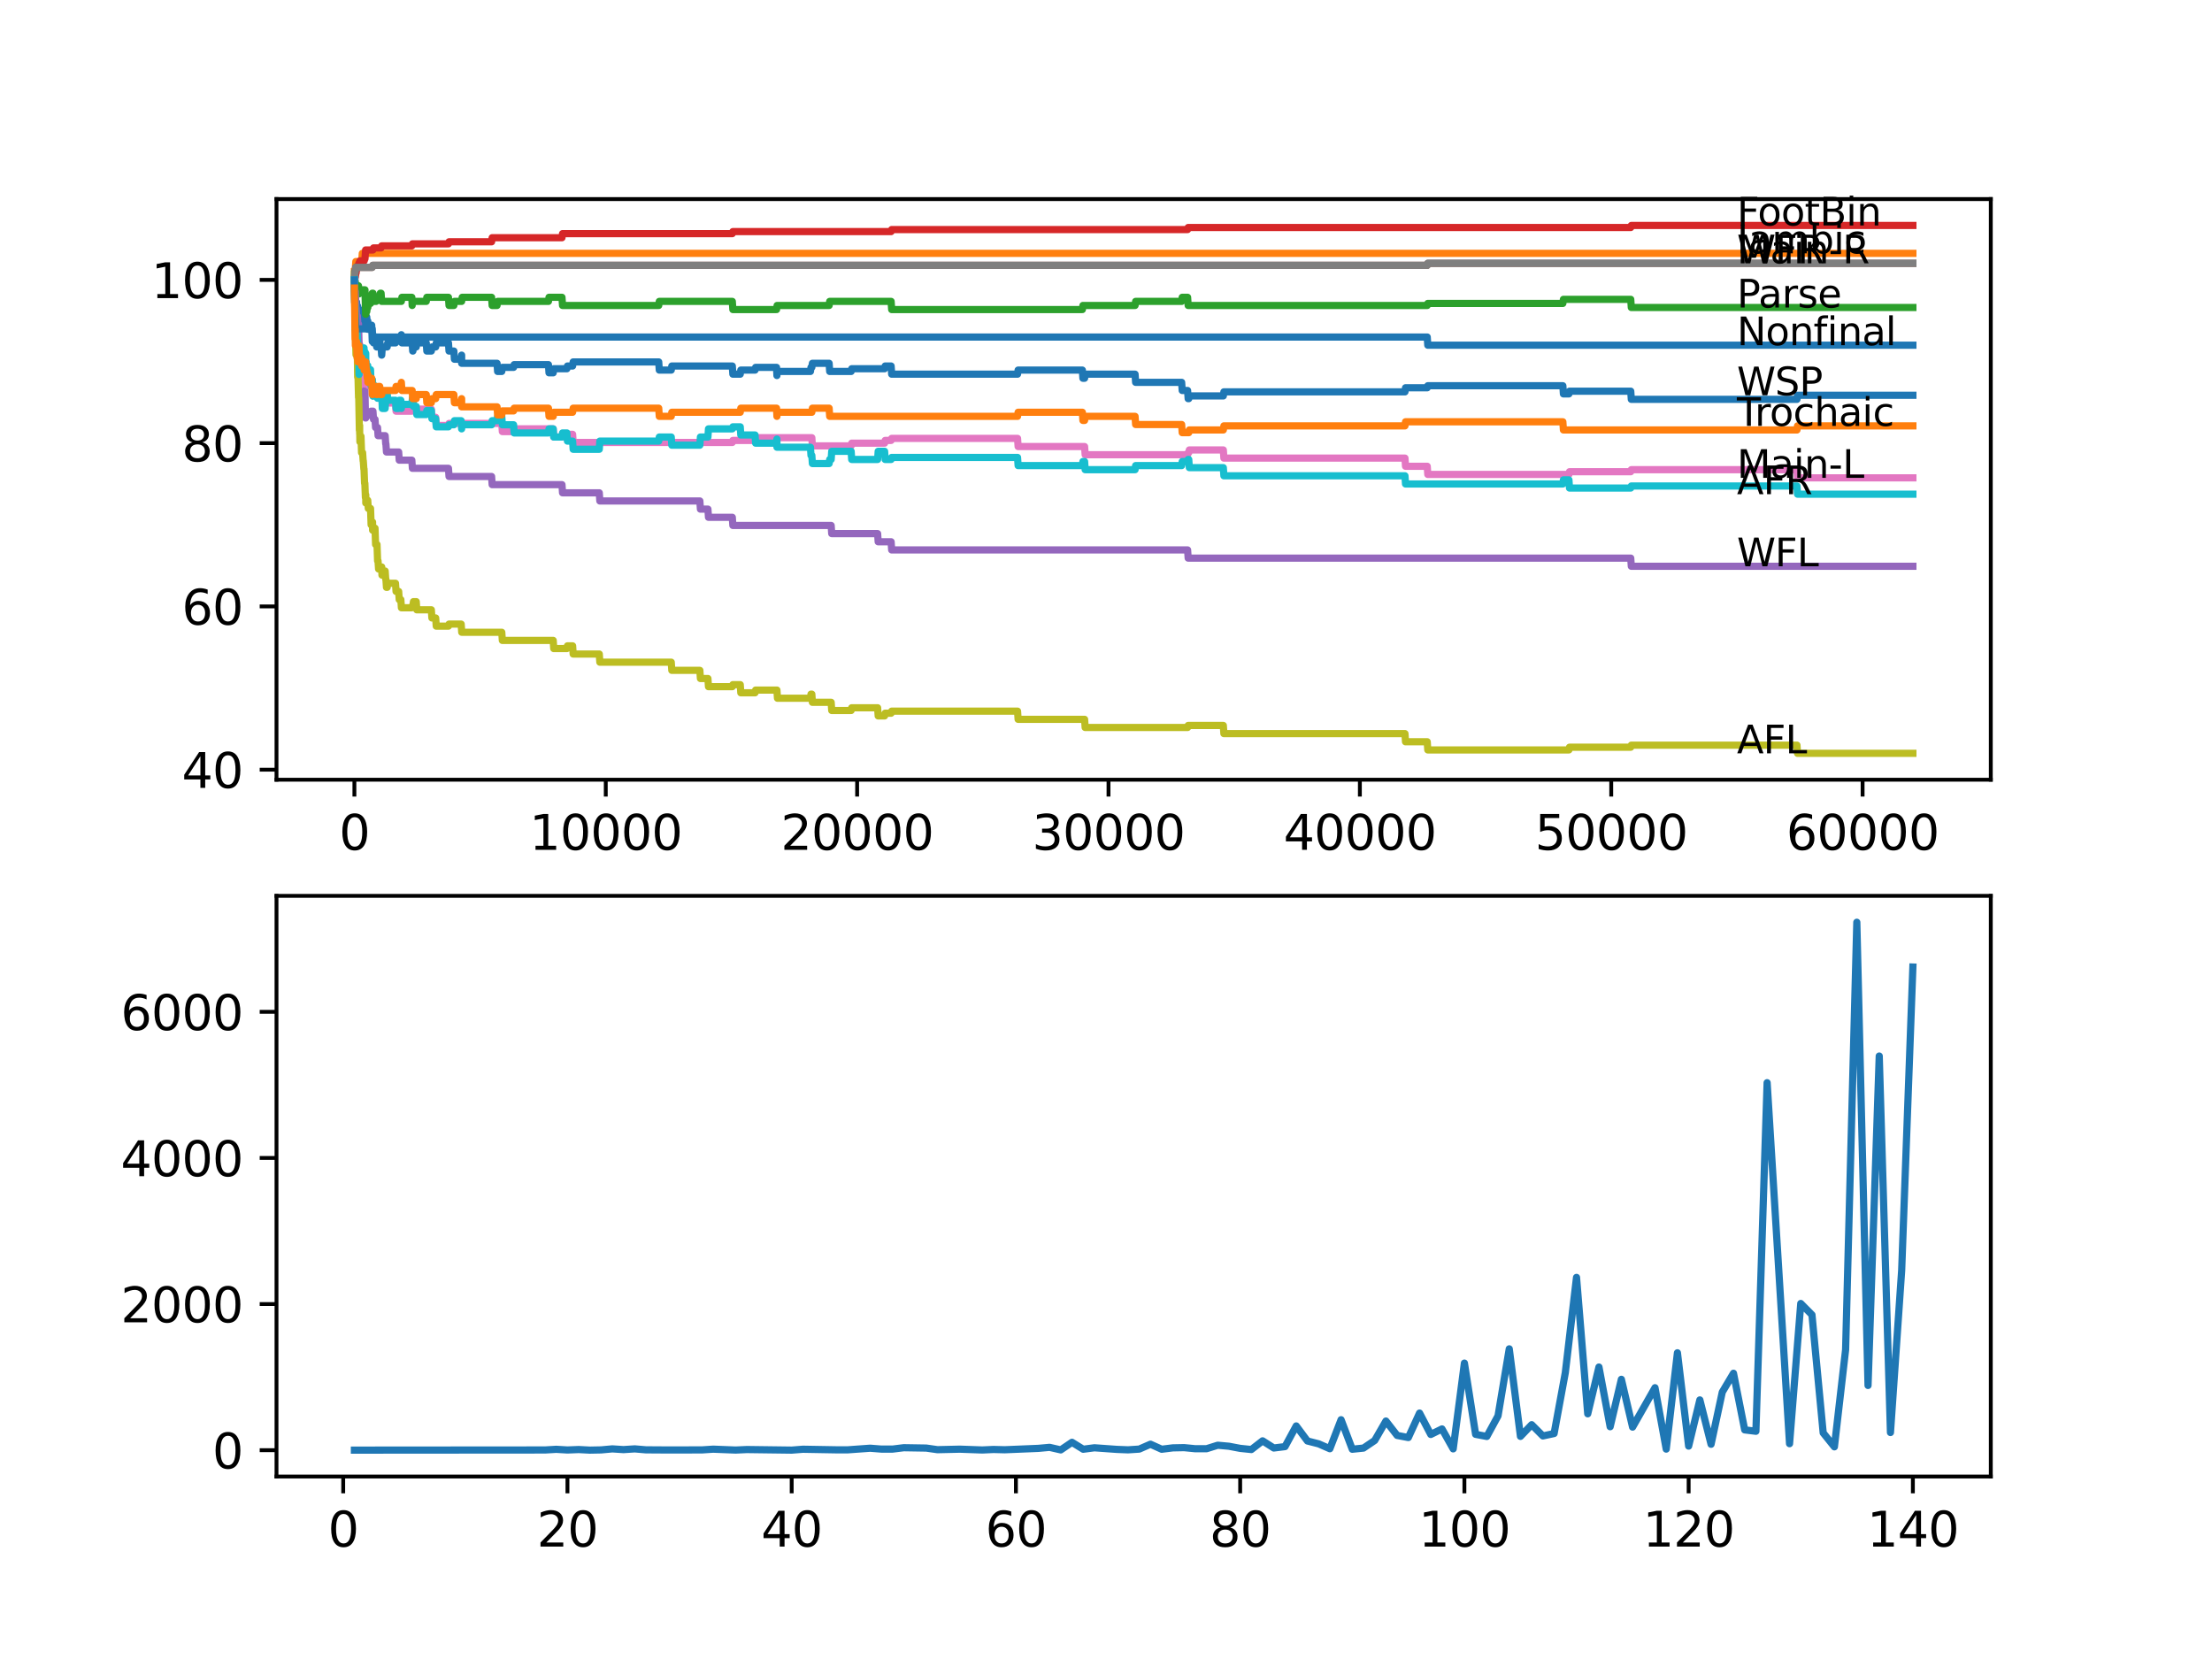 <?xml version="1.0" encoding="utf-8" standalone="no"?>
<!DOCTYPE svg PUBLIC "-//W3C//DTD SVG 1.1//EN"
  "http://www.w3.org/Graphics/SVG/1.1/DTD/svg11.dtd">
<svg xmlns:xlink="http://www.w3.org/1999/xlink" width="460.8pt" height="345.6pt" viewBox="0 0 460.8 345.6" xmlns="http://www.w3.org/2000/svg" version="1.1">
 <defs>
  <style type="text/css">*{stroke-linejoin: round; stroke-linecap: butt}</style>
 </defs>
 <g id="figure_1">
  <g id="patch_1">
   <path d="M 0 345.6 
L 460.8 345.6 
L 460.8 0 
L 0 0 
z
" style="fill: #ffffff"/>
  </g>
  <g id="axes_1">
   <g id="patch_2">
    <path d="M 57.6 162.432 
L 414.72 162.432 
L 414.72 41.472 
L 57.6 41.472 
z
" style="fill: #ffffff"/>
   </g>
   <g id="matplotlib.axis_1">
    <g id="xtick_1">
     <g id="line2d_1">
      <defs>
       <path id="m71d783b980" d="M 0 0 
L 0 3.5 
" style="stroke: #000000; stroke-width: 0.8"/>
      </defs>
      <g>
       <use xlink:href="#m71d783b980" x="73.827" y="162.432" style="stroke: #000000; stroke-width: 0.8"/>
      </g>
     </g>
     <g id="text_1">
      <!-- 0 -->
      <g transform="translate(70.646 177.03)scale(0.1 -0.1)">
       <defs>
        <path id="DejaVuSans-30" d="M 2034 4250 
Q 1547 4250 1301 3770 
Q 1056 3291 1056 2328 
Q 1056 1369 1301 889 
Q 1547 409 2034 409 
Q 2525 409 2770 889 
Q 3016 1369 3016 2328 
Q 3016 3291 2770 3770 
Q 2525 4250 2034 4250 
z
M 2034 4750 
Q 2819 4750 3233 4129 
Q 3647 3509 3647 2328 
Q 3647 1150 3233 529 
Q 2819 -91 2034 -91 
Q 1250 -91 836 529 
Q 422 1150 422 2328 
Q 422 3509 836 4129 
Q 1250 4750 2034 4750 
z
" transform="scale(0.016)"/>
       </defs>
       <use xlink:href="#DejaVuSans-30"/>
      </g>
     </g>
    </g>
    <g id="xtick_2">
     <g id="line2d_2">
      <g>
       <use xlink:href="#m71d783b980" x="126.192" y="162.432" style="stroke: #000000; stroke-width: 0.8"/>
      </g>
     </g>
     <g id="text_2">
      <!-- 10000 -->
      <g transform="translate(110.286 177.03)scale(0.1 -0.1)">
       <defs>
        <path id="DejaVuSans-31" d="M 794 531 
L 1825 531 
L 1825 4091 
L 703 3866 
L 703 4441 
L 1819 4666 
L 2450 4666 
L 2450 531 
L 3481 531 
L 3481 0 
L 794 0 
L 794 531 
z
" transform="scale(0.016)"/>
       </defs>
       <use xlink:href="#DejaVuSans-31"/>
       <use xlink:href="#DejaVuSans-30" x="63.623"/>
       <use xlink:href="#DejaVuSans-30" x="127.246"/>
       <use xlink:href="#DejaVuSans-30" x="190.869"/>
       <use xlink:href="#DejaVuSans-30" x="254.492"/>
      </g>
     </g>
    </g>
    <g id="xtick_3">
     <g id="line2d_3">
      <g>
       <use xlink:href="#m71d783b980" x="178.556" y="162.432" style="stroke: #000000; stroke-width: 0.8"/>
      </g>
     </g>
     <g id="text_3">
      <!-- 20000 -->
      <g transform="translate(162.65 177.03)scale(0.1 -0.1)">
       <defs>
        <path id="DejaVuSans-32" d="M 1228 531 
L 3431 531 
L 3431 0 
L 469 0 
L 469 531 
Q 828 903 1448 1529 
Q 2069 2156 2228 2338 
Q 2531 2678 2651 2914 
Q 2772 3150 2772 3378 
Q 2772 3750 2511 3984 
Q 2250 4219 1831 4219 
Q 1534 4219 1204 4116 
Q 875 4013 500 3803 
L 500 4441 
Q 881 4594 1212 4672 
Q 1544 4750 1819 4750 
Q 2544 4750 2975 4387 
Q 3406 4025 3406 3419 
Q 3406 3131 3298 2873 
Q 3191 2616 2906 2266 
Q 2828 2175 2409 1742 
Q 1991 1309 1228 531 
z
" transform="scale(0.016)"/>
       </defs>
       <use xlink:href="#DejaVuSans-32"/>
       <use xlink:href="#DejaVuSans-30" x="63.623"/>
       <use xlink:href="#DejaVuSans-30" x="127.246"/>
       <use xlink:href="#DejaVuSans-30" x="190.869"/>
       <use xlink:href="#DejaVuSans-30" x="254.492"/>
      </g>
     </g>
    </g>
    <g id="xtick_4">
     <g id="line2d_4">
      <g>
       <use xlink:href="#m71d783b980" x="230.921" y="162.432" style="stroke: #000000; stroke-width: 0.8"/>
      </g>
     </g>
     <g id="text_4">
      <!-- 30000 -->
      <g transform="translate(215.015 177.03)scale(0.1 -0.1)">
       <defs>
        <path id="DejaVuSans-33" d="M 2597 2516 
Q 3050 2419 3304 2112 
Q 3559 1806 3559 1356 
Q 3559 666 3084 287 
Q 2609 -91 1734 -91 
Q 1441 -91 1130 -33 
Q 819 25 488 141 
L 488 750 
Q 750 597 1062 519 
Q 1375 441 1716 441 
Q 2309 441 2620 675 
Q 2931 909 2931 1356 
Q 2931 1769 2642 2001 
Q 2353 2234 1838 2234 
L 1294 2234 
L 1294 2753 
L 1863 2753 
Q 2328 2753 2575 2939 
Q 2822 3125 2822 3475 
Q 2822 3834 2567 4026 
Q 2313 4219 1838 4219 
Q 1578 4219 1281 4162 
Q 984 4106 628 3988 
L 628 4550 
Q 988 4650 1302 4700 
Q 1616 4750 1894 4750 
Q 2613 4750 3031 4423 
Q 3450 4097 3450 3541 
Q 3450 3153 3228 2886 
Q 3006 2619 2597 2516 
z
" transform="scale(0.016)"/>
       </defs>
       <use xlink:href="#DejaVuSans-33"/>
       <use xlink:href="#DejaVuSans-30" x="63.623"/>
       <use xlink:href="#DejaVuSans-30" x="127.246"/>
       <use xlink:href="#DejaVuSans-30" x="190.869"/>
       <use xlink:href="#DejaVuSans-30" x="254.492"/>
      </g>
     </g>
    </g>
    <g id="xtick_5">
     <g id="line2d_5">
      <g>
       <use xlink:href="#m71d783b980" x="283.285" y="162.432" style="stroke: #000000; stroke-width: 0.8"/>
      </g>
     </g>
     <g id="text_5">
      <!-- 40000 -->
      <g transform="translate(267.379 177.03)scale(0.1 -0.1)">
       <defs>
        <path id="DejaVuSans-34" d="M 2419 4116 
L 825 1625 
L 2419 1625 
L 2419 4116 
z
M 2253 4666 
L 3047 4666 
L 3047 1625 
L 3713 1625 
L 3713 1100 
L 3047 1100 
L 3047 0 
L 2419 0 
L 2419 1100 
L 313 1100 
L 313 1709 
L 2253 4666 
z
" transform="scale(0.016)"/>
       </defs>
       <use xlink:href="#DejaVuSans-34"/>
       <use xlink:href="#DejaVuSans-30" x="63.623"/>
       <use xlink:href="#DejaVuSans-30" x="127.246"/>
       <use xlink:href="#DejaVuSans-30" x="190.869"/>
       <use xlink:href="#DejaVuSans-30" x="254.492"/>
      </g>
     </g>
    </g>
    <g id="xtick_6">
     <g id="line2d_6">
      <g>
       <use xlink:href="#m71d783b980" x="335.65" y="162.432" style="stroke: #000000; stroke-width: 0.8"/>
      </g>
     </g>
     <g id="text_6">
      <!-- 50000 -->
      <g transform="translate(319.744 177.03)scale(0.1 -0.1)">
       <defs>
        <path id="DejaVuSans-35" d="M 691 4666 
L 3169 4666 
L 3169 4134 
L 1269 4134 
L 1269 2991 
Q 1406 3038 1543 3061 
Q 1681 3084 1819 3084 
Q 2600 3084 3056 2656 
Q 3513 2228 3513 1497 
Q 3513 744 3044 326 
Q 2575 -91 1722 -91 
Q 1428 -91 1123 -41 
Q 819 9 494 109 
L 494 744 
Q 775 591 1075 516 
Q 1375 441 1709 441 
Q 2250 441 2565 725 
Q 2881 1009 2881 1497 
Q 2881 1984 2565 2268 
Q 2250 2553 1709 2553 
Q 1456 2553 1204 2497 
Q 953 2441 691 2322 
L 691 4666 
z
" transform="scale(0.016)"/>
       </defs>
       <use xlink:href="#DejaVuSans-35"/>
       <use xlink:href="#DejaVuSans-30" x="63.623"/>
       <use xlink:href="#DejaVuSans-30" x="127.246"/>
       <use xlink:href="#DejaVuSans-30" x="190.869"/>
       <use xlink:href="#DejaVuSans-30" x="254.492"/>
      </g>
     </g>
    </g>
    <g id="xtick_7">
     <g id="line2d_7">
      <g>
       <use xlink:href="#m71d783b980" x="388.014" y="162.432" style="stroke: #000000; stroke-width: 0.8"/>
      </g>
     </g>
     <g id="text_7">
      <!-- 60000 -->
      <g transform="translate(372.108 177.03)scale(0.1 -0.1)">
       <defs>
        <path id="DejaVuSans-36" d="M 2113 2584 
Q 1688 2584 1439 2293 
Q 1191 2003 1191 1497 
Q 1191 994 1439 701 
Q 1688 409 2113 409 
Q 2538 409 2786 701 
Q 3034 994 3034 1497 
Q 3034 2003 2786 2293 
Q 2538 2584 2113 2584 
z
M 3366 4563 
L 3366 3988 
Q 3128 4100 2886 4159 
Q 2644 4219 2406 4219 
Q 1781 4219 1451 3797 
Q 1122 3375 1075 2522 
Q 1259 2794 1537 2939 
Q 1816 3084 2150 3084 
Q 2853 3084 3261 2657 
Q 3669 2231 3669 1497 
Q 3669 778 3244 343 
Q 2819 -91 2113 -91 
Q 1303 -91 875 529 
Q 447 1150 447 2328 
Q 447 3434 972 4092 
Q 1497 4750 2381 4750 
Q 2619 4750 2861 4703 
Q 3103 4656 3366 4563 
z
" transform="scale(0.016)"/>
       </defs>
       <use xlink:href="#DejaVuSans-36"/>
       <use xlink:href="#DejaVuSans-30" x="63.623"/>
       <use xlink:href="#DejaVuSans-30" x="127.246"/>
       <use xlink:href="#DejaVuSans-30" x="190.869"/>
       <use xlink:href="#DejaVuSans-30" x="254.492"/>
      </g>
     </g>
    </g>
   </g>
   <g id="matplotlib.axis_2">
    <g id="ytick_1">
     <g id="line2d_8">
      <defs>
       <path id="mf9260766b0" d="M 0 0 
L -3.5 0 
" style="stroke: #000000; stroke-width: 0.8"/>
      </defs>
      <g>
       <use xlink:href="#mf9260766b0" x="57.6" y="160.335" style="stroke: #000000; stroke-width: 0.8"/>
      </g>
     </g>
     <g id="text_8">
      <!-- 40 -->
      <g transform="translate(37.875 164.134)scale(0.1 -0.1)">
       <use xlink:href="#DejaVuSans-34"/>
       <use xlink:href="#DejaVuSans-30" x="63.623"/>
      </g>
     </g>
    </g>
    <g id="ytick_2">
     <g id="line2d_9">
      <g>
       <use xlink:href="#mf9260766b0" x="57.6" y="126.325" style="stroke: #000000; stroke-width: 0.8"/>
      </g>
     </g>
     <g id="text_9">
      <!-- 60 -->
      <g transform="translate(37.875 130.125)scale(0.1 -0.1)">
       <use xlink:href="#DejaVuSans-36"/>
       <use xlink:href="#DejaVuSans-30" x="63.623"/>
      </g>
     </g>
    </g>
    <g id="ytick_3">
     <g id="line2d_10">
      <g>
       <use xlink:href="#mf9260766b0" x="57.6" y="92.316" style="stroke: #000000; stroke-width: 0.8"/>
      </g>
     </g>
     <g id="text_10">
      <!-- 80 -->
      <g transform="translate(37.875 96.115)scale(0.1 -0.1)">
       <defs>
        <path id="DejaVuSans-38" d="M 2034 2216 
Q 1584 2216 1326 1975 
Q 1069 1734 1069 1313 
Q 1069 891 1326 650 
Q 1584 409 2034 409 
Q 2484 409 2743 651 
Q 3003 894 3003 1313 
Q 3003 1734 2745 1975 
Q 2488 2216 2034 2216 
z
M 1403 2484 
Q 997 2584 770 2862 
Q 544 3141 544 3541 
Q 544 4100 942 4425 
Q 1341 4750 2034 4750 
Q 2731 4750 3128 4425 
Q 3525 4100 3525 3541 
Q 3525 3141 3298 2862 
Q 3072 2584 2669 2484 
Q 3125 2378 3379 2068 
Q 3634 1759 3634 1313 
Q 3634 634 3220 271 
Q 2806 -91 2034 -91 
Q 1263 -91 848 271 
Q 434 634 434 1313 
Q 434 1759 690 2068 
Q 947 2378 1403 2484 
z
M 1172 3481 
Q 1172 3119 1398 2916 
Q 1625 2713 2034 2713 
Q 2441 2713 2670 2916 
Q 2900 3119 2900 3481 
Q 2900 3844 2670 4047 
Q 2441 4250 2034 4250 
Q 1625 4250 1398 4047 
Q 1172 3844 1172 3481 
z
" transform="scale(0.016)"/>
       </defs>
       <use xlink:href="#DejaVuSans-38"/>
       <use xlink:href="#DejaVuSans-30" x="63.623"/>
      </g>
     </g>
    </g>
    <g id="ytick_4">
     <g id="line2d_11">
      <g>
       <use xlink:href="#mf9260766b0" x="57.6" y="58.307" style="stroke: #000000; stroke-width: 0.8"/>
      </g>
     </g>
     <g id="text_11">
      <!-- 100 -->
      <g transform="translate(31.512 62.106)scale(0.1 -0.1)">
       <use xlink:href="#DejaVuSans-31"/>
       <use xlink:href="#DejaVuSans-30" x="63.623"/>
       <use xlink:href="#DejaVuSans-30" x="127.246"/>
      </g>
     </g>
    </g>
   </g>
   <g id="line2d_12">
    <path d="M 73.833 60.007 
L 73.838 59.582 
L 73.88 62.983 
L 73.906 62.983 
L 73.922 62.983 
L 74.011 60.376 
L 74.032 62.076 
L 74.11 65.477 
L 74.147 64.627 
L 74.157 64.627 
L 74.278 62.926 
L 74.398 66.327 
L 74.414 66.327 
L 74.508 63.776 
L 74.529 65.477 
L 74.55 65.477 
L 74.571 67.177 
L 74.66 65.477 
L 74.676 65.477 
L 74.733 67.177 
L 74.786 65.477 
L 74.87 65.477 
L 74.911 67.177 
L 74.98 66.044 
L 75.058 66.044 
L 75.173 65.477 
L 75.278 65.477 
L 75.357 64.627 
L 75.362 66.327 
L 75.383 66.327 
L 75.833 66.327 
L 75.87 65.477 
L 75.875 67.177 
L 75.943 66.327 
L 76.032 66.327 
L 76.048 68.028 
L 76.142 67.177 
L 76.194 67.177 
L 76.315 66.044 
L 76.399 66.044 
L 76.514 67.744 
L 76.603 67.744 
L 76.624 66.894 
L 76.629 68.594 
L 76.708 68.594 
L 77.257 68.594 
L 77.373 67.744 
L 77.43 67.744 
L 77.551 71.145 
L 77.587 71.145 
L 77.692 69.728 
L 77.807 71.429 
L 78.189 71.429 
L 78.305 70.578 
L 78.357 70.578 
L 78.472 72.279 
L 78.54 72.279 
L 78.655 71.429 
L 78.75 71.429 
L 78.865 70.578 
L 79.106 70.578 
L 79.221 72.279 
L 79.389 72.279 
L 79.504 73.979 
L 79.52 73.979 
L 79.64 72.279 
L 80.651 72.279 
L 80.766 71.429 
L 82.389 71.429 
L 82.504 70.578 
L 83.504 70.578 
L 83.609 69.728 
L 83.724 71.429 
L 85.861 71.429 
L 85.976 73.129 
L 86.013 73.129 
L 86.128 72.279 
L 86.709 72.279 
L 86.824 71.429 
L 88.798 71.429 
L 88.914 73.129 
L 89.856 73.129 
L 89.971 72.279 
L 90.762 72.279 
L 90.877 71.429 
L 93.422 71.429 
L 93.537 73.129 
L 94.548 73.129 
L 94.663 74.83 
L 96.072 74.83 
L 96.166 73.979 
L 96.171 75.68 
L 96.177 75.68 
L 103.544 75.68 
L 103.66 77.38 
L 104.529 77.38 
L 104.644 76.53 
L 106.99 76.53 
L 107.105 75.963 
L 114.253 75.963 
L 114.368 77.664 
L 115.243 77.664 
L 115.358 76.813 
L 118.091 76.813 
L 118.206 76.247 
L 119.285 76.247 
L 119.4 75.396 
L 137.225 75.396 
L 137.34 77.097 
L 139.833 77.097 
L 139.948 76.247 
L 152.552 76.247 
L 152.667 77.947 
L 154.207 77.947 
L 154.322 77.097 
L 157.291 77.097 
L 157.406 76.53 
L 161.768 76.53 
L 161.847 78.23 
L 161.878 77.38 
L 168.827 77.38 
L 168.942 76.53 
L 169.12 76.53 
L 169.236 75.68 
L 172.723 75.68 
L 172.838 77.38 
L 177.31 77.38 
L 177.425 76.813 
L 184.28 76.813 
L 184.395 76.247 
L 185.636 76.247 
L 185.751 77.947 
L 211.975 77.947 
L 212.091 77.097 
L 225.475 77.097 
L 225.59 78.797 
L 225.941 78.797 
L 226.056 77.947 
L 236.456 77.947 
L 236.571 79.648 
L 246.159 79.648 
L 246.274 81.348 
L 247.4 81.348 
L 247.515 83.048 
L 247.641 83.048 
L 247.756 82.482 
L 254.841 82.482 
L 254.956 81.631 
L 292.68 81.631 
L 292.795 80.781 
L 297.319 80.781 
L 297.434 80.356 
L 325.57 80.356 
L 325.685 82.057 
L 326.837 82.057 
L 326.952 81.49 
L 339.713 81.49 
L 339.829 83.19 
L 374.342 83.19 
L 374.457 82.34 
L 398.487 82.34 
L 398.487 82.34 
" clip-path="url(#p57c1ae19ab)" style="fill: none; stroke: #1f77b4; stroke-width: 1.5; stroke-linecap: square"/>
   </g>
   <g id="line2d_13">
    <path d="M 73.833 56.606 
L 73.848 56.606 
L 73.854 58.307 
L 73.88 56.181 
L 73.953 56.181 
L 74.011 56.181 
L 74.126 54.481 
L 75.357 54.481 
L 75.472 52.78 
L 398.487 52.78 
L 398.487 52.78 
" clip-path="url(#p57c1ae19ab)" style="fill: none; stroke: #ff7f0e; stroke-width: 1.5; stroke-linecap: square"/>
   </g>
   <g id="line2d_14">
    <path d="M 73.833 58.307 
L 73.875 56.606 
L 73.906 59.582 
L 73.932 59.015 
L 73.985 59.015 
L 74.016 58.675 
L 74.021 60.376 
L 74.084 59.525 
L 74.184 59.525 
L 74.278 61.226 
L 74.294 60.376 
L 74.55 60.376 
L 74.665 59.525 
L 74.676 59.525 
L 74.781 61.226 
L 74.786 60.376 
L 76.032 60.376 
L 76.158 65.477 
L 76.194 65.477 
L 76.31 64.91 
L 76.399 64.91 
L 76.514 64.06 
L 76.624 64.06 
L 76.739 63.21 
L 77.189 63.21 
L 77.304 62.359 
L 77.43 62.359 
L 77.545 61.084 
L 77.692 61.084 
L 77.807 62.785 
L 78.357 62.785 
L 78.472 61.934 
L 79.106 61.934 
L 79.221 61.084 
L 79.389 61.084 
L 79.504 62.785 
L 83.609 62.785 
L 83.724 61.934 
L 85.793 61.934 
L 85.861 63.635 
L 85.903 62.785 
L 88.798 62.785 
L 88.914 61.934 
L 93.422 61.934 
L 93.537 63.635 
L 94.548 63.635 
L 94.663 62.785 
L 96.166 62.785 
L 96.281 61.934 
L 102.408 61.934 
L 102.523 63.635 
L 103.544 63.635 
L 103.66 62.785 
L 114.253 62.785 
L 114.368 61.934 
L 117.07 61.934 
L 117.185 63.635 
L 137.225 63.635 
L 137.34 62.785 
L 152.552 62.785 
L 152.667 64.485 
L 161.768 64.485 
L 161.884 63.635 
L 172.723 63.635 
L 172.838 62.785 
L 185.636 62.785 
L 185.751 64.485 
L 225.475 64.485 
L 225.59 63.635 
L 236.456 63.635 
L 236.571 62.785 
L 246.159 62.785 
L 246.274 61.934 
L 247.4 61.934 
L 247.515 63.635 
L 297.319 63.635 
L 297.434 63.21 
L 325.57 63.21 
L 325.685 62.359 
L 339.713 62.359 
L 339.829 64.06 
L 398.487 64.06 
L 398.487 64.06 
" clip-path="url(#p57c1ae19ab)" style="fill: none; stroke: #2ca02c; stroke-width: 1.5; stroke-linecap: square"/>
   </g>
   <g id="line2d_15">
    <path d="M 73.833 58.307 
L 73.843 58.307 
L 73.854 59.582 
L 73.958 57.74 
L 74.016 57.74 
L 74.131 56.89 
L 74.184 56.89 
L 74.299 56.039 
L 74.32 56.039 
L 74.435 55.614 
L 74.508 55.614 
L 74.623 55.189 
L 74.676 55.189 
L 74.791 54.764 
L 74.87 54.764 
L 74.985 54.339 
L 75.87 54.339 
L 75.985 53.914 
L 76.032 53.914 
L 76.163 52.072 
L 77.692 52.072 
L 77.807 51.646 
L 79.389 51.646 
L 79.504 51.221 
L 85.793 51.221 
L 85.908 50.796 
L 93.422 50.796 
L 93.537 50.371 
L 102.408 50.371 
L 102.523 49.521 
L 117.07 49.521 
L 117.185 48.671 
L 152.552 48.671 
L 152.667 48.246 
L 185.636 48.246 
L 185.751 47.82 
L 247.4 47.82 
L 247.515 47.395 
L 339.713 47.395 
L 339.829 46.97 
L 398.487 46.97 
L 398.487 46.97 
" clip-path="url(#p57c1ae19ab)" style="fill: none; stroke: #d62728; stroke-width: 1.5; stroke-linecap: square"/>
   </g>
   <g id="line2d_16">
    <path d="M 73.833 58.307 
L 73.848 58.307 
L 73.88 57.882 
L 73.906 61.282 
L 73.927 60.716 
L 74.016 60.716 
L 74.136 64.117 
L 74.184 64.117 
L 74.299 65.817 
L 74.44 65.817 
L 74.555 67.518 
L 74.686 67.518 
L 74.807 71.769 
L 74.922 71.769 
L 75.042 75.17 
L 75.199 75.17 
L 75.315 76.87 
L 75.535 76.87 
L 75.65 78.571 
L 75.681 78.571 
L 75.796 80.271 
L 76.006 80.271 
L 76.137 87.073 
L 76.194 87.073 
L 76.31 86.506 
L 77.189 86.506 
L 77.304 85.656 
L 77.692 85.656 
L 77.807 87.356 
L 78.121 87.356 
L 78.237 89.057 
L 78.645 89.057 
L 78.76 90.757 
L 80.237 90.757 
L 80.352 92.458 
L 80.394 92.458 
L 80.509 94.158 
L 83.049 94.158 
L 83.164 95.859 
L 85.793 95.859 
L 85.908 97.559 
L 93.422 97.559 
L 93.537 99.26 
L 102.408 99.26 
L 102.523 100.96 
L 117.07 100.96 
L 117.185 102.661 
L 124.841 102.661 
L 124.956 104.361 
L 145.792 104.361 
L 145.907 106.061 
L 147.473 106.061 
L 147.588 107.762 
L 152.552 107.762 
L 152.667 109.462 
L 173.147 109.462 
L 173.262 111.163 
L 182.824 111.163 
L 182.939 112.863 
L 185.636 112.863 
L 185.751 114.564 
L 247.4 114.564 
L 247.515 116.264 
L 339.713 116.264 
L 339.829 117.965 
L 398.487 117.965 
L 398.487 117.965 
" clip-path="url(#p57c1ae19ab)" style="fill: none; stroke: #9467bd; stroke-width: 1.5; stroke-linecap: square"/>
   </g>
   <g id="line2d_17">
    <path d="M 73.833 58.307 
L 73.964 56.606 
L 73.985 56.606 
L 74.105 55.699 
L 77.53 55.699 
L 77.645 55.274 
L 297.319 55.274 
L 297.434 54.849 
L 398.487 54.849 
L 398.487 54.849 
" clip-path="url(#p57c1ae19ab)" style="fill: none; stroke: #8c564b; stroke-width: 1.5; stroke-linecap: square"/>
   </g>
   <g id="line2d_18">
    <path d="M 73.833 58.307 
L 73.964 66.384 
L 73.969 66.384 
L 74.089 69.785 
L 74.095 69.785 
L 74.21 71.485 
L 74.32 71.485 
L 74.414 71.06 
L 74.508 74.461 
L 74.529 74.036 
L 74.571 74.036 
L 74.676 77.437 
L 74.686 77.012 
L 74.733 77.012 
L 74.854 80.413 
L 74.87 80.413 
L 74.995 78.854 
L 75.058 78.854 
L 75.173 78.287 
L 75.833 78.287 
L 75.87 79.988 
L 75.943 79.562 
L 76.032 79.562 
L 76.147 79.137 
L 76.268 79.137 
L 76.383 78.571 
L 76.603 78.571 
L 76.718 80.271 
L 77.587 80.271 
L 77.613 79.704 
L 77.619 81.405 
L 77.687 81.405 
L 77.692 81.405 
L 77.807 80.98 
L 78.75 80.98 
L 78.865 82.68 
L 79.389 82.68 
L 79.504 82.255 
L 79.52 82.255 
L 79.635 83.955 
L 82.389 83.955 
L 82.504 85.656 
L 85.793 85.656 
L 85.908 85.231 
L 89.856 85.231 
L 89.971 86.931 
L 90.762 86.931 
L 90.877 88.632 
L 93.422 88.632 
L 93.537 88.207 
L 104.529 88.207 
L 104.644 89.907 
L 106.99 89.907 
L 107.105 89.34 
L 115.243 89.34 
L 115.358 91.041 
L 118.091 91.041 
L 118.206 90.474 
L 119.285 90.474 
L 119.4 92.174 
L 152.552 92.174 
L 152.667 91.749 
L 157.291 91.749 
L 157.406 91.182 
L 169.12 91.182 
L 169.236 92.883 
L 177.31 92.883 
L 177.425 92.316 
L 184.28 92.316 
L 184.395 91.749 
L 185.636 91.749 
L 185.751 91.324 
L 211.975 91.324 
L 212.091 93.025 
L 225.941 93.025 
L 226.056 94.725 
L 247.4 94.725 
L 247.515 94.3 
L 247.641 94.3 
L 247.756 93.733 
L 254.841 93.733 
L 254.956 95.434 
L 292.68 95.434 
L 292.795 97.134 
L 297.319 97.134 
L 297.434 98.834 
L 326.837 98.834 
L 326.952 98.268 
L 339.713 98.268 
L 339.829 97.843 
L 374.342 97.843 
L 374.457 99.543 
L 398.487 99.543 
L 398.487 99.543 
" clip-path="url(#p57c1ae19ab)" style="fill: none; stroke: #e377c2; stroke-width: 1.5; stroke-linecap: square"/>
   </g>
   <g id="line2d_19">
    <path d="M 73.833 58.307 
L 73.964 56.606 
L 73.985 56.606 
L 74.105 55.699 
L 77.53 55.699 
L 77.645 55.274 
L 297.319 55.274 
L 297.434 54.849 
L 398.487 54.849 
L 398.487 54.849 
" clip-path="url(#p57c1ae19ab)" style="fill: none; stroke: #7f7f7f; stroke-width: 1.5; stroke-linecap: square"/>
   </g>
   <g id="line2d_20">
    <path d="M 73.833 58.307 
L 73.948 65.959 
L 73.964 65.392 
L 73.969 65.392 
L 74.1 72.194 
L 74.11 72.194 
L 74.157 73.894 
L 74.22 72.194 
L 74.32 72.194 
L 74.414 71.769 
L 74.508 78.571 
L 74.54 78.145 
L 74.571 78.145 
L 74.692 82.822 
L 74.733 82.822 
L 74.864 89.624 
L 74.87 89.624 
L 74.922 88.632 
L 74.927 90.332 
L 74.948 90.332 
L 74.974 92.033 
L 75.058 91.466 
L 75.173 90.899 
L 75.199 90.899 
L 75.32 94.3 
L 75.535 94.3 
L 75.65 96 
L 75.681 96 
L 75.796 97.701 
L 75.833 97.701 
L 75.948 100.677 
L 76.006 100.677 
L 76.121 103.652 
L 76.132 103.652 
L 76.194 103.086 
L 76.2 104.786 
L 76.231 104.786 
L 76.268 104.786 
L 76.383 104.219 
L 76.603 104.219 
L 76.718 105.92 
L 77.189 105.92 
L 77.31 109.321 
L 77.587 109.321 
L 77.613 108.754 
L 77.619 110.454 
L 77.687 110.454 
L 77.692 110.454 
L 77.807 110.029 
L 78.121 110.029 
L 78.242 113.43 
L 78.54 113.43 
L 78.661 116.831 
L 78.75 116.831 
L 78.865 118.532 
L 79.389 118.532 
L 79.504 118.106 
L 79.52 118.106 
L 79.567 119.807 
L 79.629 118.957 
L 80.237 118.957 
L 80.352 120.657 
L 80.394 120.657 
L 80.509 122.358 
L 80.651 122.358 
L 80.766 121.507 
L 82.389 121.507 
L 82.504 123.208 
L 83.049 123.208 
L 83.164 124.908 
L 83.504 124.908 
L 83.62 126.609 
L 85.793 126.609 
L 85.908 126.184 
L 86.013 126.184 
L 86.128 125.333 
L 86.709 125.333 
L 86.824 127.034 
L 89.856 127.034 
L 89.971 128.734 
L 90.762 128.734 
L 90.877 130.435 
L 93.422 130.435 
L 93.537 130.01 
L 96.072 130.01 
L 96.187 131.71 
L 104.529 131.71 
L 104.644 133.411 
L 115.243 133.411 
L 115.358 135.111 
L 118.091 135.111 
L 118.206 134.544 
L 119.285 134.544 
L 119.4 136.245 
L 124.841 136.245 
L 124.956 137.945 
L 139.833 137.945 
L 139.948 139.646 
L 145.792 139.646 
L 145.907 141.346 
L 147.473 141.346 
L 147.588 143.047 
L 152.552 143.047 
L 152.667 142.622 
L 154.207 142.622 
L 154.322 144.322 
L 157.291 144.322 
L 157.406 143.755 
L 161.847 143.755 
L 161.962 145.456 
L 168.827 145.456 
L 168.942 144.605 
L 169.12 144.605 
L 169.236 146.306 
L 173.147 146.306 
L 173.262 148.006 
L 177.31 148.006 
L 177.425 147.44 
L 182.824 147.44 
L 182.939 149.14 
L 184.28 149.14 
L 184.395 148.573 
L 185.636 148.573 
L 185.751 148.148 
L 211.975 148.148 
L 212.091 149.849 
L 225.941 149.849 
L 226.056 151.549 
L 247.4 151.549 
L 247.515 151.124 
L 254.841 151.124 
L 254.956 152.824 
L 292.68 152.824 
L 292.795 154.525 
L 297.319 154.525 
L 297.434 156.225 
L 326.837 156.225 
L 326.952 155.658 
L 339.713 155.658 
L 339.829 155.233 
L 374.342 155.233 
L 374.457 156.934 
L 398.487 156.934 
L 398.487 156.934 
" clip-path="url(#p57c1ae19ab)" style="fill: none; stroke: #bcbd22; stroke-width: 1.5; stroke-linecap: square"/>
   </g>
   <g id="line2d_21">
    <path d="M 73.833 58.307 
L 73.948 64.258 
L 73.958 63.691 
L 73.969 63.691 
L 74.016 68.793 
L 74.089 67.092 
L 74.095 67.092 
L 74.11 66.526 
L 74.163 69.927 
L 74.184 71.627 
L 74.273 70.777 
L 74.278 70.777 
L 74.393 69.501 
L 74.414 69.501 
L 74.508 72.902 
L 74.529 72.477 
L 74.55 72.477 
L 74.571 71.627 
L 74.576 73.327 
L 74.644 73.327 
L 74.676 75.028 
L 74.692 72.902 
L 74.754 74.603 
L 74.77 74.603 
L 74.796 78.004 
L 74.875 74.178 
L 74.911 74.178 
L 74.922 75.878 
L 74.953 72.477 
L 75.021 74.178 
L 75.058 74.178 
L 75.173 75.878 
L 75.199 75.878 
L 75.278 74.178 
L 75.309 75.878 
L 75.535 75.878 
L 75.65 74.178 
L 75.681 74.178 
L 75.796 72.477 
L 75.833 72.477 
L 75.948 75.453 
L 76.006 75.453 
L 76.048 73.327 
L 76.116 74.178 
L 76.132 74.178 
L 76.194 73.611 
L 76.2 75.311 
L 76.231 75.311 
L 76.268 75.311 
L 76.383 77.012 
L 76.399 77.012 
L 76.514 76.162 
L 76.603 76.162 
L 76.624 77.862 
L 76.713 77.012 
L 77.189 77.012 
L 77.31 80.413 
L 77.43 80.413 
L 77.545 79.137 
L 77.587 79.137 
L 77.692 82.538 
L 77.702 82.113 
L 78.121 82.113 
L 78.189 80.413 
L 78.231 82.113 
L 78.357 82.113 
L 78.472 81.263 
L 78.54 81.263 
L 78.645 82.963 
L 78.65 81.263 
L 78.75 81.263 
L 78.865 82.963 
L 79.106 82.963 
L 79.221 82.113 
L 79.389 82.113 
L 79.504 81.688 
L 79.52 81.688 
L 79.64 85.089 
L 80.237 85.089 
L 80.352 83.389 
L 80.394 83.389 
L 80.509 81.688 
L 80.651 81.688 
L 80.766 83.389 
L 82.389 83.389 
L 82.504 85.089 
L 83.049 85.089 
L 83.164 83.389 
L 83.504 83.389 
L 83.609 85.089 
L 83.614 84.239 
L 85.793 84.239 
L 85.918 82.963 
L 86.013 82.963 
L 86.128 84.664 
L 86.709 84.664 
L 86.824 86.364 
L 88.798 86.364 
L 88.914 85.514 
L 89.856 85.514 
L 89.971 87.215 
L 90.762 87.215 
L 90.877 88.915 
L 93.422 88.915 
L 93.537 88.49 
L 94.548 88.49 
L 94.663 87.64 
L 96.072 87.64 
L 96.166 89.34 
L 96.182 88.49 
L 102.408 88.49 
L 102.523 87.64 
L 103.544 87.64 
L 103.66 86.789 
L 104.529 86.789 
L 104.644 88.49 
L 106.99 88.49 
L 107.105 90.19 
L 114.253 90.19 
L 114.368 89.34 
L 115.243 89.34 
L 115.358 91.041 
L 117.07 91.041 
L 117.185 90.19 
L 118.091 90.19 
L 118.206 91.891 
L 119.285 91.891 
L 119.4 93.591 
L 124.841 93.591 
L 124.956 91.891 
L 137.225 91.891 
L 137.34 91.041 
L 139.833 91.041 
L 139.948 92.741 
L 145.792 92.741 
L 145.907 91.041 
L 147.473 91.041 
L 147.588 89.34 
L 152.552 89.34 
L 152.667 88.915 
L 154.207 88.915 
L 154.322 90.616 
L 157.291 90.616 
L 157.406 92.316 
L 161.768 92.316 
L 161.847 91.466 
L 161.852 93.166 
L 161.873 93.166 
L 168.827 93.166 
L 168.942 94.867 
L 169.12 94.867 
L 169.236 96.567 
L 172.723 96.567 
L 172.838 95.717 
L 173.147 95.717 
L 173.262 94.016 
L 177.31 94.016 
L 177.425 95.717 
L 182.824 95.717 
L 182.939 94.016 
L 184.28 94.016 
L 184.395 95.717 
L 185.636 95.717 
L 185.751 95.292 
L 211.975 95.292 
L 212.091 96.992 
L 225.475 96.992 
L 225.59 96.142 
L 225.941 96.142 
L 226.056 97.843 
L 236.456 97.843 
L 236.571 96.992 
L 246.159 96.992 
L 246.274 96.142 
L 247.4 96.142 
L 247.515 95.717 
L 247.641 95.717 
L 247.756 97.417 
L 254.841 97.417 
L 254.956 99.118 
L 292.68 99.118 
L 292.795 100.818 
L 325.57 100.818 
L 325.685 99.968 
L 326.837 99.968 
L 326.952 101.669 
L 339.713 101.669 
L 339.829 101.243 
L 374.342 101.243 
L 374.457 102.944 
L 398.487 102.944 
L 398.487 102.944 
" clip-path="url(#p57c1ae19ab)" style="fill: none; stroke: #17becf; stroke-width: 1.5; stroke-linecap: square"/>
   </g>
   <g id="line2d_22">
    <path d="M 73.833 58.307 
L 73.964 65.109 
L 73.985 65.109 
L 74.105 68.509 
L 77.53 68.509 
L 77.645 70.21 
L 297.319 70.21 
L 297.434 71.91 
L 398.487 71.91 
L 398.487 71.91 
" clip-path="url(#p57c1ae19ab)" style="fill: none; stroke: #1f77b4; stroke-width: 1.5; stroke-linecap: square"/>
   </g>
   <g id="line2d_23">
    <path d="M 73.833 60.007 
L 73.969 70.635 
L 74.011 68.594 
L 74.037 71.995 
L 74.068 71.995 
L 74.11 71.995 
L 74.225 71.145 
L 74.278 71.145 
L 74.398 74.546 
L 74.414 74.546 
L 74.508 71.995 
L 74.529 73.696 
L 74.55 73.696 
L 74.571 75.396 
L 74.66 73.696 
L 74.733 73.696 
L 74.781 71.995 
L 74.843 73.696 
L 74.87 73.696 
L 74.985 75.396 
L 75.278 75.396 
L 75.357 74.546 
L 75.362 76.247 
L 75.383 76.247 
L 75.833 76.247 
L 75.87 75.396 
L 75.875 77.097 
L 75.943 76.247 
L 76.048 76.247 
L 76.163 75.396 
L 76.194 75.396 
L 76.31 77.097 
L 76.399 77.097 
L 76.514 78.797 
L 76.603 78.797 
L 76.624 77.947 
L 76.629 79.648 
L 76.708 79.648 
L 77.257 79.648 
L 77.373 78.797 
L 77.43 78.797 
L 77.551 82.198 
L 77.613 82.198 
L 77.729 81.348 
L 78.189 81.348 
L 78.305 80.498 
L 78.357 80.498 
L 78.472 82.198 
L 78.54 82.198 
L 78.655 81.348 
L 78.75 81.348 
L 78.865 80.498 
L 79.106 80.498 
L 79.221 82.198 
L 79.52 82.198 
L 79.635 81.348 
L 82.389 81.348 
L 82.504 80.498 
L 83.504 80.498 
L 83.609 79.648 
L 83.724 81.348 
L 85.861 81.348 
L 85.976 83.048 
L 86.709 83.048 
L 86.824 82.198 
L 88.798 82.198 
L 88.914 83.899 
L 89.856 83.899 
L 89.971 83.048 
L 90.762 83.048 
L 90.877 82.198 
L 94.548 82.198 
L 94.663 83.899 
L 96.072 83.899 
L 96.166 83.048 
L 96.171 84.749 
L 96.177 84.749 
L 103.544 84.749 
L 103.66 86.449 
L 104.529 86.449 
L 104.644 85.599 
L 106.99 85.599 
L 107.105 85.032 
L 114.253 85.032 
L 114.368 86.733 
L 115.243 86.733 
L 115.358 85.883 
L 119.285 85.883 
L 119.4 85.032 
L 137.225 85.032 
L 137.34 86.733 
L 139.833 86.733 
L 139.948 85.883 
L 154.207 85.883 
L 154.322 85.032 
L 161.768 85.032 
L 161.847 86.733 
L 161.878 85.883 
L 169.12 85.883 
L 169.236 85.032 
L 172.723 85.032 
L 172.838 86.733 
L 211.975 86.733 
L 212.091 85.883 
L 225.475 85.883 
L 225.59 87.583 
L 225.941 87.583 
L 226.056 86.733 
L 236.456 86.733 
L 236.571 88.433 
L 246.159 88.433 
L 246.274 90.134 
L 247.641 90.134 
L 247.756 89.567 
L 254.841 89.567 
L 254.956 88.717 
L 292.68 88.717 
L 292.795 87.866 
L 325.57 87.866 
L 325.685 89.567 
L 374.342 89.567 
L 374.457 88.717 
L 398.487 88.717 
L 398.487 88.717 
" clip-path="url(#p57c1ae19ab)" style="fill: none; stroke: #ff7f0e; stroke-width: 1.5; stroke-linecap: square"/>
   </g>
   <g id="patch_3">
    <path d="M 57.6 162.432 
L 57.6 41.472 
" style="fill: none; stroke: #000000; stroke-width: 0.8; stroke-linejoin: miter; stroke-linecap: square"/>
   </g>
   <g id="patch_4">
    <path d="M 414.72 162.432 
L 414.72 41.472 
" style="fill: none; stroke: #000000; stroke-width: 0.8; stroke-linejoin: miter; stroke-linecap: square"/>
   </g>
   <g id="patch_5">
    <path d="M 57.6 162.432 
L 414.72 162.432 
" style="fill: none; stroke: #000000; stroke-width: 0.8; stroke-linejoin: miter; stroke-linecap: square"/>
   </g>
   <g id="patch_6">
    <path d="M 57.6 41.472 
L 414.72 41.472 
" style="fill: none; stroke: #000000; stroke-width: 0.8; stroke-linejoin: miter; stroke-linecap: square"/>
   </g>
   <g id="text_12">
    <!-- WSP -->
    <g transform="translate(361.832 82.34)scale(0.08 -0.08)">
     <defs>
      <path id="DejaVuSans-57" d="M 213 4666 
L 850 4666 
L 1831 722 
L 2809 4666 
L 3519 4666 
L 4500 722 
L 5478 4666 
L 6119 4666 
L 4947 0 
L 4153 0 
L 3169 4050 
L 2175 0 
L 1381 0 
L 213 4666 
z
" transform="scale(0.016)"/>
      <path id="DejaVuSans-53" d="M 3425 4513 
L 3425 3897 
Q 3066 4069 2747 4153 
Q 2428 4238 2131 4238 
Q 1616 4238 1336 4038 
Q 1056 3838 1056 3469 
Q 1056 3159 1242 3001 
Q 1428 2844 1947 2747 
L 2328 2669 
Q 3034 2534 3370 2195 
Q 3706 1856 3706 1288 
Q 3706 609 3251 259 
Q 2797 -91 1919 -91 
Q 1588 -91 1214 -16 
Q 841 59 441 206 
L 441 856 
Q 825 641 1194 531 
Q 1563 422 1919 422 
Q 2459 422 2753 634 
Q 3047 847 3047 1241 
Q 3047 1584 2836 1778 
Q 2625 1972 2144 2069 
L 1759 2144 
Q 1053 2284 737 2584 
Q 422 2884 422 3419 
Q 422 4038 858 4394 
Q 1294 4750 2059 4750 
Q 2388 4750 2728 4690 
Q 3069 4631 3425 4513 
z
" transform="scale(0.016)"/>
      <path id="DejaVuSans-50" d="M 1259 4147 
L 1259 2394 
L 2053 2394 
Q 2494 2394 2734 2622 
Q 2975 2850 2975 3272 
Q 2975 3691 2734 3919 
Q 2494 4147 2053 4147 
L 1259 4147 
z
M 628 4666 
L 2053 4666 
Q 2838 4666 3239 4311 
Q 3641 3956 3641 3272 
Q 3641 2581 3239 2228 
Q 2838 1875 2053 1875 
L 1259 1875 
L 1259 0 
L 628 0 
L 628 4666 
z
" transform="scale(0.016)"/>
     </defs>
     <use xlink:href="#DejaVuSans-57"/>
     <use xlink:href="#DejaVuSans-53" x="98.877"/>
     <use xlink:href="#DejaVuSans-50" x="162.354"/>
    </g>
   </g>
   <g id="text_13">
    <!-- Iambic -->
    <g transform="translate(361.832 52.78)scale(0.08 -0.08)">
     <defs>
      <path id="DejaVuSans-49" d="M 628 4666 
L 1259 4666 
L 1259 0 
L 628 0 
L 628 4666 
z
" transform="scale(0.016)"/>
      <path id="DejaVuSans-61" d="M 2194 1759 
Q 1497 1759 1228 1600 
Q 959 1441 959 1056 
Q 959 750 1161 570 
Q 1363 391 1709 391 
Q 2188 391 2477 730 
Q 2766 1069 2766 1631 
L 2766 1759 
L 2194 1759 
z
M 3341 1997 
L 3341 0 
L 2766 0 
L 2766 531 
Q 2569 213 2275 61 
Q 1981 -91 1556 -91 
Q 1019 -91 701 211 
Q 384 513 384 1019 
Q 384 1609 779 1909 
Q 1175 2209 1959 2209 
L 2766 2209 
L 2766 2266 
Q 2766 2663 2505 2880 
Q 2244 3097 1772 3097 
Q 1472 3097 1187 3025 
Q 903 2953 641 2809 
L 641 3341 
Q 956 3463 1253 3523 
Q 1550 3584 1831 3584 
Q 2591 3584 2966 3190 
Q 3341 2797 3341 1997 
z
" transform="scale(0.016)"/>
      <path id="DejaVuSans-6d" d="M 3328 2828 
Q 3544 3216 3844 3400 
Q 4144 3584 4550 3584 
Q 5097 3584 5394 3201 
Q 5691 2819 5691 2113 
L 5691 0 
L 5113 0 
L 5113 2094 
Q 5113 2597 4934 2840 
Q 4756 3084 4391 3084 
Q 3944 3084 3684 2787 
Q 3425 2491 3425 1978 
L 3425 0 
L 2847 0 
L 2847 2094 
Q 2847 2600 2669 2842 
Q 2491 3084 2119 3084 
Q 1678 3084 1418 2786 
Q 1159 2488 1159 1978 
L 1159 0 
L 581 0 
L 581 3500 
L 1159 3500 
L 1159 2956 
Q 1356 3278 1631 3431 
Q 1906 3584 2284 3584 
Q 2666 3584 2933 3390 
Q 3200 3197 3328 2828 
z
" transform="scale(0.016)"/>
      <path id="DejaVuSans-62" d="M 3116 1747 
Q 3116 2381 2855 2742 
Q 2594 3103 2138 3103 
Q 1681 3103 1420 2742 
Q 1159 2381 1159 1747 
Q 1159 1113 1420 752 
Q 1681 391 2138 391 
Q 2594 391 2855 752 
Q 3116 1113 3116 1747 
z
M 1159 2969 
Q 1341 3281 1617 3432 
Q 1894 3584 2278 3584 
Q 2916 3584 3314 3078 
Q 3713 2572 3713 1747 
Q 3713 922 3314 415 
Q 2916 -91 2278 -91 
Q 1894 -91 1617 61 
Q 1341 213 1159 525 
L 1159 0 
L 581 0 
L 581 4863 
L 1159 4863 
L 1159 2969 
z
" transform="scale(0.016)"/>
      <path id="DejaVuSans-69" d="M 603 3500 
L 1178 3500 
L 1178 0 
L 603 0 
L 603 3500 
z
M 603 4863 
L 1178 4863 
L 1178 4134 
L 603 4134 
L 603 4863 
z
" transform="scale(0.016)"/>
      <path id="DejaVuSans-63" d="M 3122 3366 
L 3122 2828 
Q 2878 2963 2633 3030 
Q 2388 3097 2138 3097 
Q 1578 3097 1268 2742 
Q 959 2388 959 1747 
Q 959 1106 1268 751 
Q 1578 397 2138 397 
Q 2388 397 2633 464 
Q 2878 531 3122 666 
L 3122 134 
Q 2881 22 2623 -34 
Q 2366 -91 2075 -91 
Q 1284 -91 818 406 
Q 353 903 353 1747 
Q 353 2603 823 3093 
Q 1294 3584 2113 3584 
Q 2378 3584 2631 3529 
Q 2884 3475 3122 3366 
z
" transform="scale(0.016)"/>
     </defs>
     <use xlink:href="#DejaVuSans-49"/>
     <use xlink:href="#DejaVuSans-61" x="29.492"/>
     <use xlink:href="#DejaVuSans-6d" x="90.771"/>
     <use xlink:href="#DejaVuSans-62" x="188.184"/>
     <use xlink:href="#DejaVuSans-69" x="251.66"/>
     <use xlink:href="#DejaVuSans-63" x="279.443"/>
    </g>
   </g>
   <g id="text_14">
    <!-- Parse -->
    <g transform="translate(361.832 64.06)scale(0.08 -0.08)">
     <defs>
      <path id="DejaVuSans-72" d="M 2631 2963 
Q 2534 3019 2420 3045 
Q 2306 3072 2169 3072 
Q 1681 3072 1420 2755 
Q 1159 2438 1159 1844 
L 1159 0 
L 581 0 
L 581 3500 
L 1159 3500 
L 1159 2956 
Q 1341 3275 1631 3429 
Q 1922 3584 2338 3584 
Q 2397 3584 2469 3576 
Q 2541 3569 2628 3553 
L 2631 2963 
z
" transform="scale(0.016)"/>
      <path id="DejaVuSans-73" d="M 2834 3397 
L 2834 2853 
Q 2591 2978 2328 3040 
Q 2066 3103 1784 3103 
Q 1356 3103 1142 2972 
Q 928 2841 928 2578 
Q 928 2378 1081 2264 
Q 1234 2150 1697 2047 
L 1894 2003 
Q 2506 1872 2764 1633 
Q 3022 1394 3022 966 
Q 3022 478 2636 193 
Q 2250 -91 1575 -91 
Q 1294 -91 989 -36 
Q 684 19 347 128 
L 347 722 
Q 666 556 975 473 
Q 1284 391 1588 391 
Q 1994 391 2212 530 
Q 2431 669 2431 922 
Q 2431 1156 2273 1281 
Q 2116 1406 1581 1522 
L 1381 1569 
Q 847 1681 609 1914 
Q 372 2147 372 2553 
Q 372 3047 722 3315 
Q 1072 3584 1716 3584 
Q 2034 3584 2315 3537 
Q 2597 3491 2834 3397 
z
" transform="scale(0.016)"/>
      <path id="DejaVuSans-65" d="M 3597 1894 
L 3597 1613 
L 953 1613 
Q 991 1019 1311 708 
Q 1631 397 2203 397 
Q 2534 397 2845 478 
Q 3156 559 3463 722 
L 3463 178 
Q 3153 47 2828 -22 
Q 2503 -91 2169 -91 
Q 1331 -91 842 396 
Q 353 884 353 1716 
Q 353 2575 817 3079 
Q 1281 3584 2069 3584 
Q 2775 3584 3186 3129 
Q 3597 2675 3597 1894 
z
M 3022 2063 
Q 3016 2534 2758 2815 
Q 2500 3097 2075 3097 
Q 1594 3097 1305 2825 
Q 1016 2553 972 2059 
L 3022 2063 
z
" transform="scale(0.016)"/>
     </defs>
     <use xlink:href="#DejaVuSans-50"/>
     <use xlink:href="#DejaVuSans-61" x="55.803"/>
     <use xlink:href="#DejaVuSans-72" x="117.082"/>
     <use xlink:href="#DejaVuSans-73" x="158.195"/>
     <use xlink:href="#DejaVuSans-65" x="210.295"/>
    </g>
   </g>
   <g id="text_15">
    <!-- FootBin -->
    <g transform="translate(361.832 46.97)scale(0.08 -0.08)">
     <defs>
      <path id="DejaVuSans-46" d="M 628 4666 
L 3309 4666 
L 3309 4134 
L 1259 4134 
L 1259 2759 
L 3109 2759 
L 3109 2228 
L 1259 2228 
L 1259 0 
L 628 0 
L 628 4666 
z
" transform="scale(0.016)"/>
      <path id="DejaVuSans-6f" d="M 1959 3097 
Q 1497 3097 1228 2736 
Q 959 2375 959 1747 
Q 959 1119 1226 758 
Q 1494 397 1959 397 
Q 2419 397 2687 759 
Q 2956 1122 2956 1747 
Q 2956 2369 2687 2733 
Q 2419 3097 1959 3097 
z
M 1959 3584 
Q 2709 3584 3137 3096 
Q 3566 2609 3566 1747 
Q 3566 888 3137 398 
Q 2709 -91 1959 -91 
Q 1206 -91 779 398 
Q 353 888 353 1747 
Q 353 2609 779 3096 
Q 1206 3584 1959 3584 
z
" transform="scale(0.016)"/>
      <path id="DejaVuSans-74" d="M 1172 4494 
L 1172 3500 
L 2356 3500 
L 2356 3053 
L 1172 3053 
L 1172 1153 
Q 1172 725 1289 603 
Q 1406 481 1766 481 
L 2356 481 
L 2356 0 
L 1766 0 
Q 1100 0 847 248 
Q 594 497 594 1153 
L 594 3053 
L 172 3053 
L 172 3500 
L 594 3500 
L 594 4494 
L 1172 4494 
z
" transform="scale(0.016)"/>
      <path id="DejaVuSans-42" d="M 1259 2228 
L 1259 519 
L 2272 519 
Q 2781 519 3026 730 
Q 3272 941 3272 1375 
Q 3272 1813 3026 2020 
Q 2781 2228 2272 2228 
L 1259 2228 
z
M 1259 4147 
L 1259 2741 
L 2194 2741 
Q 2656 2741 2882 2914 
Q 3109 3088 3109 3444 
Q 3109 3797 2882 3972 
Q 2656 4147 2194 4147 
L 1259 4147 
z
M 628 4666 
L 2241 4666 
Q 2963 4666 3353 4366 
Q 3744 4066 3744 3513 
Q 3744 3084 3544 2831 
Q 3344 2578 2956 2516 
Q 3422 2416 3680 2098 
Q 3938 1781 3938 1306 
Q 3938 681 3513 340 
Q 3088 0 2303 0 
L 628 0 
L 628 4666 
z
" transform="scale(0.016)"/>
      <path id="DejaVuSans-6e" d="M 3513 2113 
L 3513 0 
L 2938 0 
L 2938 2094 
Q 2938 2591 2744 2837 
Q 2550 3084 2163 3084 
Q 1697 3084 1428 2787 
Q 1159 2491 1159 1978 
L 1159 0 
L 581 0 
L 581 3500 
L 1159 3500 
L 1159 2956 
Q 1366 3272 1645 3428 
Q 1925 3584 2291 3584 
Q 2894 3584 3203 3211 
Q 3513 2838 3513 2113 
z
" transform="scale(0.016)"/>
     </defs>
     <use xlink:href="#DejaVuSans-46"/>
     <use xlink:href="#DejaVuSans-6f" x="53.895"/>
     <use xlink:href="#DejaVuSans-6f" x="115.076"/>
     <use xlink:href="#DejaVuSans-74" x="176.258"/>
     <use xlink:href="#DejaVuSans-42" x="215.467"/>
     <use xlink:href="#DejaVuSans-69" x="284.07"/>
     <use xlink:href="#DejaVuSans-6e" x="311.854"/>
    </g>
   </g>
   <g id="text_16">
    <!-- WFL -->
    <g transform="translate(361.832 117.965)scale(0.08 -0.08)">
     <defs>
      <path id="DejaVuSans-4c" d="M 628 4666 
L 1259 4666 
L 1259 531 
L 3531 531 
L 3531 0 
L 628 0 
L 628 4666 
z
" transform="scale(0.016)"/>
     </defs>
     <use xlink:href="#DejaVuSans-57"/>
     <use xlink:href="#DejaVuSans-46" x="98.877"/>
     <use xlink:href="#DejaVuSans-4c" x="156.396"/>
    </g>
   </g>
   <g id="text_17">
    <!-- WFR -->
    <g transform="translate(361.832 54.849)scale(0.08 -0.08)">
     <defs>
      <path id="DejaVuSans-52" d="M 2841 2188 
Q 3044 2119 3236 1894 
Q 3428 1669 3622 1275 
L 4263 0 
L 3584 0 
L 2988 1197 
Q 2756 1666 2539 1819 
Q 2322 1972 1947 1972 
L 1259 1972 
L 1259 0 
L 628 0 
L 628 4666 
L 2053 4666 
Q 2853 4666 3247 4331 
Q 3641 3997 3641 3322 
Q 3641 2881 3436 2590 
Q 3231 2300 2841 2188 
z
M 1259 4147 
L 1259 2491 
L 2053 2491 
Q 2509 2491 2742 2702 
Q 2975 2913 2975 3322 
Q 2975 3731 2742 3939 
Q 2509 4147 2053 4147 
L 1259 4147 
z
" transform="scale(0.016)"/>
     </defs>
     <use xlink:href="#DejaVuSans-57"/>
     <use xlink:href="#DejaVuSans-46" x="98.877"/>
     <use xlink:href="#DejaVuSans-52" x="156.396"/>
    </g>
   </g>
   <g id="text_18">
    <!-- Main-L -->
    <g transform="translate(361.832 99.543)scale(0.08 -0.08)">
     <defs>
      <path id="DejaVuSans-4d" d="M 628 4666 
L 1569 4666 
L 2759 1491 
L 3956 4666 
L 4897 4666 
L 4897 0 
L 4281 0 
L 4281 4097 
L 3078 897 
L 2444 897 
L 1241 4097 
L 1241 0 
L 628 0 
L 628 4666 
z
" transform="scale(0.016)"/>
      <path id="DejaVuSans-2d" d="M 313 2009 
L 1997 2009 
L 1997 1497 
L 313 1497 
L 313 2009 
z
" transform="scale(0.016)"/>
     </defs>
     <use xlink:href="#DejaVuSans-4d"/>
     <use xlink:href="#DejaVuSans-61" x="86.279"/>
     <use xlink:href="#DejaVuSans-69" x="147.559"/>
     <use xlink:href="#DejaVuSans-6e" x="175.342"/>
     <use xlink:href="#DejaVuSans-2d" x="238.721"/>
     <use xlink:href="#DejaVuSans-4c" x="274.805"/>
    </g>
   </g>
   <g id="text_19">
    <!-- Main-R -->
    <g transform="translate(361.832 54.849)scale(0.08 -0.08)">
     <use xlink:href="#DejaVuSans-4d"/>
     <use xlink:href="#DejaVuSans-61" x="86.279"/>
     <use xlink:href="#DejaVuSans-69" x="147.559"/>
     <use xlink:href="#DejaVuSans-6e" x="175.342"/>
     <use xlink:href="#DejaVuSans-2d" x="238.721"/>
     <use xlink:href="#DejaVuSans-52" x="274.805"/>
    </g>
   </g>
   <g id="text_20">
    <!-- AFL -->
    <g transform="translate(361.832 156.934)scale(0.08 -0.08)">
     <defs>
      <path id="DejaVuSans-41" d="M 2188 4044 
L 1331 1722 
L 3047 1722 
L 2188 4044 
z
M 1831 4666 
L 2547 4666 
L 4325 0 
L 3669 0 
L 3244 1197 
L 1141 1197 
L 716 0 
L 50 0 
L 1831 4666 
z
" transform="scale(0.016)"/>
     </defs>
     <use xlink:href="#DejaVuSans-41"/>
     <use xlink:href="#DejaVuSans-46" x="68.408"/>
     <use xlink:href="#DejaVuSans-4c" x="125.928"/>
    </g>
   </g>
   <g id="text_21">
    <!-- AFR -->
    <g transform="translate(361.832 102.944)scale(0.08 -0.08)">
     <use xlink:href="#DejaVuSans-41"/>
     <use xlink:href="#DejaVuSans-46" x="68.408"/>
     <use xlink:href="#DejaVuSans-52" x="125.928"/>
    </g>
   </g>
   <g id="text_22">
    <!-- Nonfinal -->
    <g transform="translate(361.832 71.91)scale(0.08 -0.08)">
     <defs>
      <path id="DejaVuSans-4e" d="M 628 4666 
L 1478 4666 
L 3547 763 
L 3547 4666 
L 4159 4666 
L 4159 0 
L 3309 0 
L 1241 3903 
L 1241 0 
L 628 0 
L 628 4666 
z
" transform="scale(0.016)"/>
      <path id="DejaVuSans-66" d="M 2375 4863 
L 2375 4384 
L 1825 4384 
Q 1516 4384 1395 4259 
Q 1275 4134 1275 3809 
L 1275 3500 
L 2222 3500 
L 2222 3053 
L 1275 3053 
L 1275 0 
L 697 0 
L 697 3053 
L 147 3053 
L 147 3500 
L 697 3500 
L 697 3744 
Q 697 4328 969 4595 
Q 1241 4863 1831 4863 
L 2375 4863 
z
" transform="scale(0.016)"/>
      <path id="DejaVuSans-6c" d="M 603 4863 
L 1178 4863 
L 1178 0 
L 603 0 
L 603 4863 
z
" transform="scale(0.016)"/>
     </defs>
     <use xlink:href="#DejaVuSans-4e"/>
     <use xlink:href="#DejaVuSans-6f" x="74.805"/>
     <use xlink:href="#DejaVuSans-6e" x="135.986"/>
     <use xlink:href="#DejaVuSans-66" x="199.365"/>
     <use xlink:href="#DejaVuSans-69" x="234.57"/>
     <use xlink:href="#DejaVuSans-6e" x="262.354"/>
     <use xlink:href="#DejaVuSans-61" x="325.732"/>
     <use xlink:href="#DejaVuSans-6c" x="387.012"/>
    </g>
   </g>
   <g id="text_23">
    <!-- Trochaic -->
    <g transform="translate(361.832 88.717)scale(0.08 -0.08)">
     <defs>
      <path id="DejaVuSans-54" d="M -19 4666 
L 3928 4666 
L 3928 4134 
L 2272 4134 
L 2272 0 
L 1638 0 
L 1638 4134 
L -19 4134 
L -19 4666 
z
" transform="scale(0.016)"/>
      <path id="DejaVuSans-68" d="M 3513 2113 
L 3513 0 
L 2938 0 
L 2938 2094 
Q 2938 2591 2744 2837 
Q 2550 3084 2163 3084 
Q 1697 3084 1428 2787 
Q 1159 2491 1159 1978 
L 1159 0 
L 581 0 
L 581 4863 
L 1159 4863 
L 1159 2956 
Q 1366 3272 1645 3428 
Q 1925 3584 2291 3584 
Q 2894 3584 3203 3211 
Q 3513 2838 3513 2113 
z
" transform="scale(0.016)"/>
     </defs>
     <use xlink:href="#DejaVuSans-54"/>
     <use xlink:href="#DejaVuSans-72" x="46.334"/>
     <use xlink:href="#DejaVuSans-6f" x="85.197"/>
     <use xlink:href="#DejaVuSans-63" x="146.379"/>
     <use xlink:href="#DejaVuSans-68" x="201.359"/>
     <use xlink:href="#DejaVuSans-61" x="264.738"/>
     <use xlink:href="#DejaVuSans-69" x="326.018"/>
     <use xlink:href="#DejaVuSans-63" x="353.801"/>
    </g>
   </g>
  </g>
  <g id="axes_2">
   <g id="patch_7">
    <path d="M 57.6 307.584 
L 414.72 307.584 
L 414.72 186.624 
L 57.6 186.624 
z
" style="fill: #ffffff"/>
   </g>
   <g id="matplotlib.axis_3">
    <g id="xtick_8">
     <g id="line2d_24">
      <g>
       <use xlink:href="#m71d783b980" x="71.497" y="307.584" style="stroke: #000000; stroke-width: 0.8"/>
      </g>
     </g>
     <g id="text_24">
      <!-- 0 -->
      <g transform="translate(68.316 322.182)scale(0.1 -0.1)">
       <use xlink:href="#DejaVuSans-30"/>
      </g>
     </g>
    </g>
    <g id="xtick_9">
     <g id="line2d_25">
      <g>
       <use xlink:href="#m71d783b980" x="118.21" y="307.584" style="stroke: #000000; stroke-width: 0.8"/>
      </g>
     </g>
     <g id="text_25">
      <!-- 20 -->
      <g transform="translate(111.847 322.182)scale(0.1 -0.1)">
       <use xlink:href="#DejaVuSans-32"/>
       <use xlink:href="#DejaVuSans-30" x="63.623"/>
      </g>
     </g>
    </g>
    <g id="xtick_10">
     <g id="line2d_26">
      <g>
       <use xlink:href="#m71d783b980" x="164.923" y="307.584" style="stroke: #000000; stroke-width: 0.8"/>
      </g>
     </g>
     <g id="text_26">
      <!-- 40 -->
      <g transform="translate(158.56 322.182)scale(0.1 -0.1)">
       <use xlink:href="#DejaVuSans-34"/>
       <use xlink:href="#DejaVuSans-30" x="63.623"/>
      </g>
     </g>
    </g>
    <g id="xtick_11">
     <g id="line2d_27">
      <g>
       <use xlink:href="#m71d783b980" x="211.636" y="307.584" style="stroke: #000000; stroke-width: 0.8"/>
      </g>
     </g>
     <g id="text_27">
      <!-- 60 -->
      <g transform="translate(205.273 322.182)scale(0.1 -0.1)">
       <use xlink:href="#DejaVuSans-36"/>
       <use xlink:href="#DejaVuSans-30" x="63.623"/>
      </g>
     </g>
    </g>
    <g id="xtick_12">
     <g id="line2d_28">
      <g>
       <use xlink:href="#m71d783b980" x="258.349" y="307.584" style="stroke: #000000; stroke-width: 0.8"/>
      </g>
     </g>
     <g id="text_28">
      <!-- 80 -->
      <g transform="translate(251.986 322.182)scale(0.1 -0.1)">
       <use xlink:href="#DejaVuSans-38"/>
       <use xlink:href="#DejaVuSans-30" x="63.623"/>
      </g>
     </g>
    </g>
    <g id="xtick_13">
     <g id="line2d_29">
      <g>
       <use xlink:href="#m71d783b980" x="305.062" y="307.584" style="stroke: #000000; stroke-width: 0.8"/>
      </g>
     </g>
     <g id="text_29">
      <!-- 100 -->
      <g transform="translate(295.518 322.182)scale(0.1 -0.1)">
       <use xlink:href="#DejaVuSans-31"/>
       <use xlink:href="#DejaVuSans-30" x="63.623"/>
       <use xlink:href="#DejaVuSans-30" x="127.246"/>
      </g>
     </g>
    </g>
    <g id="xtick_14">
     <g id="line2d_30">
      <g>
       <use xlink:href="#m71d783b980" x="351.774" y="307.584" style="stroke: #000000; stroke-width: 0.8"/>
      </g>
     </g>
     <g id="text_30">
      <!-- 120 -->
      <g transform="translate(342.231 322.182)scale(0.1 -0.1)">
       <use xlink:href="#DejaVuSans-31"/>
       <use xlink:href="#DejaVuSans-32" x="63.623"/>
       <use xlink:href="#DejaVuSans-30" x="127.246"/>
      </g>
     </g>
    </g>
    <g id="xtick_15">
     <g id="line2d_31">
      <g>
       <use xlink:href="#m71d783b980" x="398.487" y="307.584" style="stroke: #000000; stroke-width: 0.8"/>
      </g>
     </g>
     <g id="text_31">
      <!-- 140 -->
      <g transform="translate(388.944 322.182)scale(0.1 -0.1)">
       <use xlink:href="#DejaVuSans-31"/>
       <use xlink:href="#DejaVuSans-34" x="63.623"/>
       <use xlink:href="#DejaVuSans-30" x="127.246"/>
      </g>
     </g>
    </g>
   </g>
   <g id="matplotlib.axis_4">
    <g id="ytick_5">
     <g id="line2d_32">
      <g>
       <use xlink:href="#mf9260766b0" x="57.6" y="302.101" style="stroke: #000000; stroke-width: 0.8"/>
      </g>
     </g>
     <g id="text_32">
      <!-- 0 -->
      <g transform="translate(44.237 305.9)scale(0.1 -0.1)">
       <use xlink:href="#DejaVuSans-30"/>
      </g>
     </g>
    </g>
    <g id="ytick_6">
     <g id="line2d_33">
      <g>
       <use xlink:href="#mf9260766b0" x="57.6" y="271.661" style="stroke: #000000; stroke-width: 0.8"/>
      </g>
     </g>
     <g id="text_33">
      <!-- 2000 -->
      <g transform="translate(25.15 275.46)scale(0.1 -0.1)">
       <use xlink:href="#DejaVuSans-32"/>
       <use xlink:href="#DejaVuSans-30" x="63.623"/>
       <use xlink:href="#DejaVuSans-30" x="127.246"/>
       <use xlink:href="#DejaVuSans-30" x="190.869"/>
      </g>
     </g>
    </g>
    <g id="ytick_7">
     <g id="line2d_34">
      <g>
       <use xlink:href="#mf9260766b0" x="57.6" y="241.222" style="stroke: #000000; stroke-width: 0.8"/>
      </g>
     </g>
     <g id="text_34">
      <!-- 4000 -->
      <g transform="translate(25.15 245.021)scale(0.1 -0.1)">
       <use xlink:href="#DejaVuSans-34"/>
       <use xlink:href="#DejaVuSans-30" x="63.623"/>
       <use xlink:href="#DejaVuSans-30" x="127.246"/>
       <use xlink:href="#DejaVuSans-30" x="190.869"/>
      </g>
     </g>
    </g>
    <g id="ytick_8">
     <g id="line2d_35">
      <g>
       <use xlink:href="#mf9260766b0" x="57.6" y="210.782" style="stroke: #000000; stroke-width: 0.8"/>
      </g>
     </g>
     <g id="text_35">
      <!-- 6000 -->
      <g transform="translate(25.15 214.581)scale(0.1 -0.1)">
       <use xlink:href="#DejaVuSans-36"/>
       <use xlink:href="#DejaVuSans-30" x="63.623"/>
       <use xlink:href="#DejaVuSans-30" x="127.246"/>
       <use xlink:href="#DejaVuSans-30" x="190.869"/>
      </g>
     </g>
    </g>
   </g>
   <g id="line2d_36">
    <path d="M 73.833 302.086 
L 113.539 302.055 
L 115.874 301.918 
L 118.21 302.055 
L 120.546 301.964 
L 122.881 302.086 
L 125.217 302.04 
L 127.553 301.827 
L 129.888 301.979 
L 132.224 301.827 
L 134.559 302.025 
L 139.231 302.055 
L 146.238 302.04 
L 148.573 301.888 
L 153.245 302.071 
L 155.58 301.964 
L 164.923 302.086 
L 167.258 301.903 
L 174.265 302.025 
L 176.601 302.025 
L 181.272 301.69 
L 183.608 301.873 
L 185.944 301.873 
L 188.279 301.584 
L 192.951 301.66 
L 195.286 301.994 
L 199.958 301.888 
L 204.629 302.055 
L 206.964 301.949 
L 209.3 302.01 
L 216.307 301.721 
L 218.643 301.507 
L 220.978 302.04 
L 223.314 300.457 
L 225.65 301.903 
L 227.985 301.599 
L 232.657 301.934 
L 234.992 302.025 
L 237.328 301.873 
L 239.663 300.853 
L 241.999 301.903 
L 244.335 301.614 
L 246.67 301.568 
L 249.006 301.797 
L 251.342 301.797 
L 253.677 301.066 
L 256.013 301.279 
L 258.349 301.721 
L 260.684 301.964 
L 263.02 300.153 
L 265.356 301.644 
L 267.691 301.355 
L 270.027 297.048 
L 272.362 300.183 
L 274.698 300.777 
L 277.034 301.797 
L 279.369 295.754 
L 281.705 301.903 
L 284.041 301.66 
L 286.376 300.077 
L 288.712 296.028 
L 291.048 299.027 
L 293.383 299.468 
L 295.719 294.369 
L 298.055 298.829 
L 300.39 297.672 
L 302.726 301.827 
L 305.062 283.959 
L 307.397 298.798 
L 309.733 299.24 
L 312.068 294.948 
L 314.404 280.991 
L 316.74 299.224 
L 319.075 296.789 
L 321.411 299.133 
L 323.747 298.631 
L 326.082 285.953 
L 328.418 266.106 
L 330.754 294.522 
L 333.089 284.781 
L 335.425 297.215 
L 337.761 287.338 
L 340.096 297.292 
L 344.767 289.088 
L 347.103 301.873 
L 349.439 281.813 
L 351.774 301.249 
L 354.11 291.63 
L 356.446 300.868 
L 358.781 290.001 
L 361.117 286.075 
L 363.453 297.87 
L 365.788 298.159 
L 368.124 225.545 
L 372.795 300.746 
L 375.131 271.54 
L 377.466 273.899 
L 379.802 298.494 
L 382.138 301.401 
L 384.473 281.174 
L 386.809 192.122 
L 389.145 288.616 
L 391.48 219.99 
L 393.816 298.418 
L 396.152 264.675 
L 398.487 201.452 
L 398.487 201.452 
" clip-path="url(#p864de0ef56)" style="fill: none; stroke: #1f77b4; stroke-width: 1.5; stroke-linecap: square"/>
   </g>
   <g id="patch_8">
    <path d="M 57.6 307.584 
L 57.6 186.624 
" style="fill: none; stroke: #000000; stroke-width: 0.8; stroke-linejoin: miter; stroke-linecap: square"/>
   </g>
   <g id="patch_9">
    <path d="M 414.72 307.584 
L 414.72 186.624 
" style="fill: none; stroke: #000000; stroke-width: 0.8; stroke-linejoin: miter; stroke-linecap: square"/>
   </g>
   <g id="patch_10">
    <path d="M 57.6 307.584 
L 414.72 307.584 
" style="fill: none; stroke: #000000; stroke-width: 0.8; stroke-linejoin: miter; stroke-linecap: square"/>
   </g>
   <g id="patch_11">
    <path d="M 57.6 186.624 
L 414.72 186.624 
" style="fill: none; stroke: #000000; stroke-width: 0.8; stroke-linejoin: miter; stroke-linecap: square"/>
   </g>
  </g>
 </g>
 <defs>
  <clipPath id="p57c1ae19ab">
   <rect x="57.6" y="41.472" width="357.12" height="120.96"/>
  </clipPath>
  <clipPath id="p864de0ef56">
   <rect x="57.6" y="186.624" width="357.12" height="120.96"/>
  </clipPath>
 </defs>
</svg>
